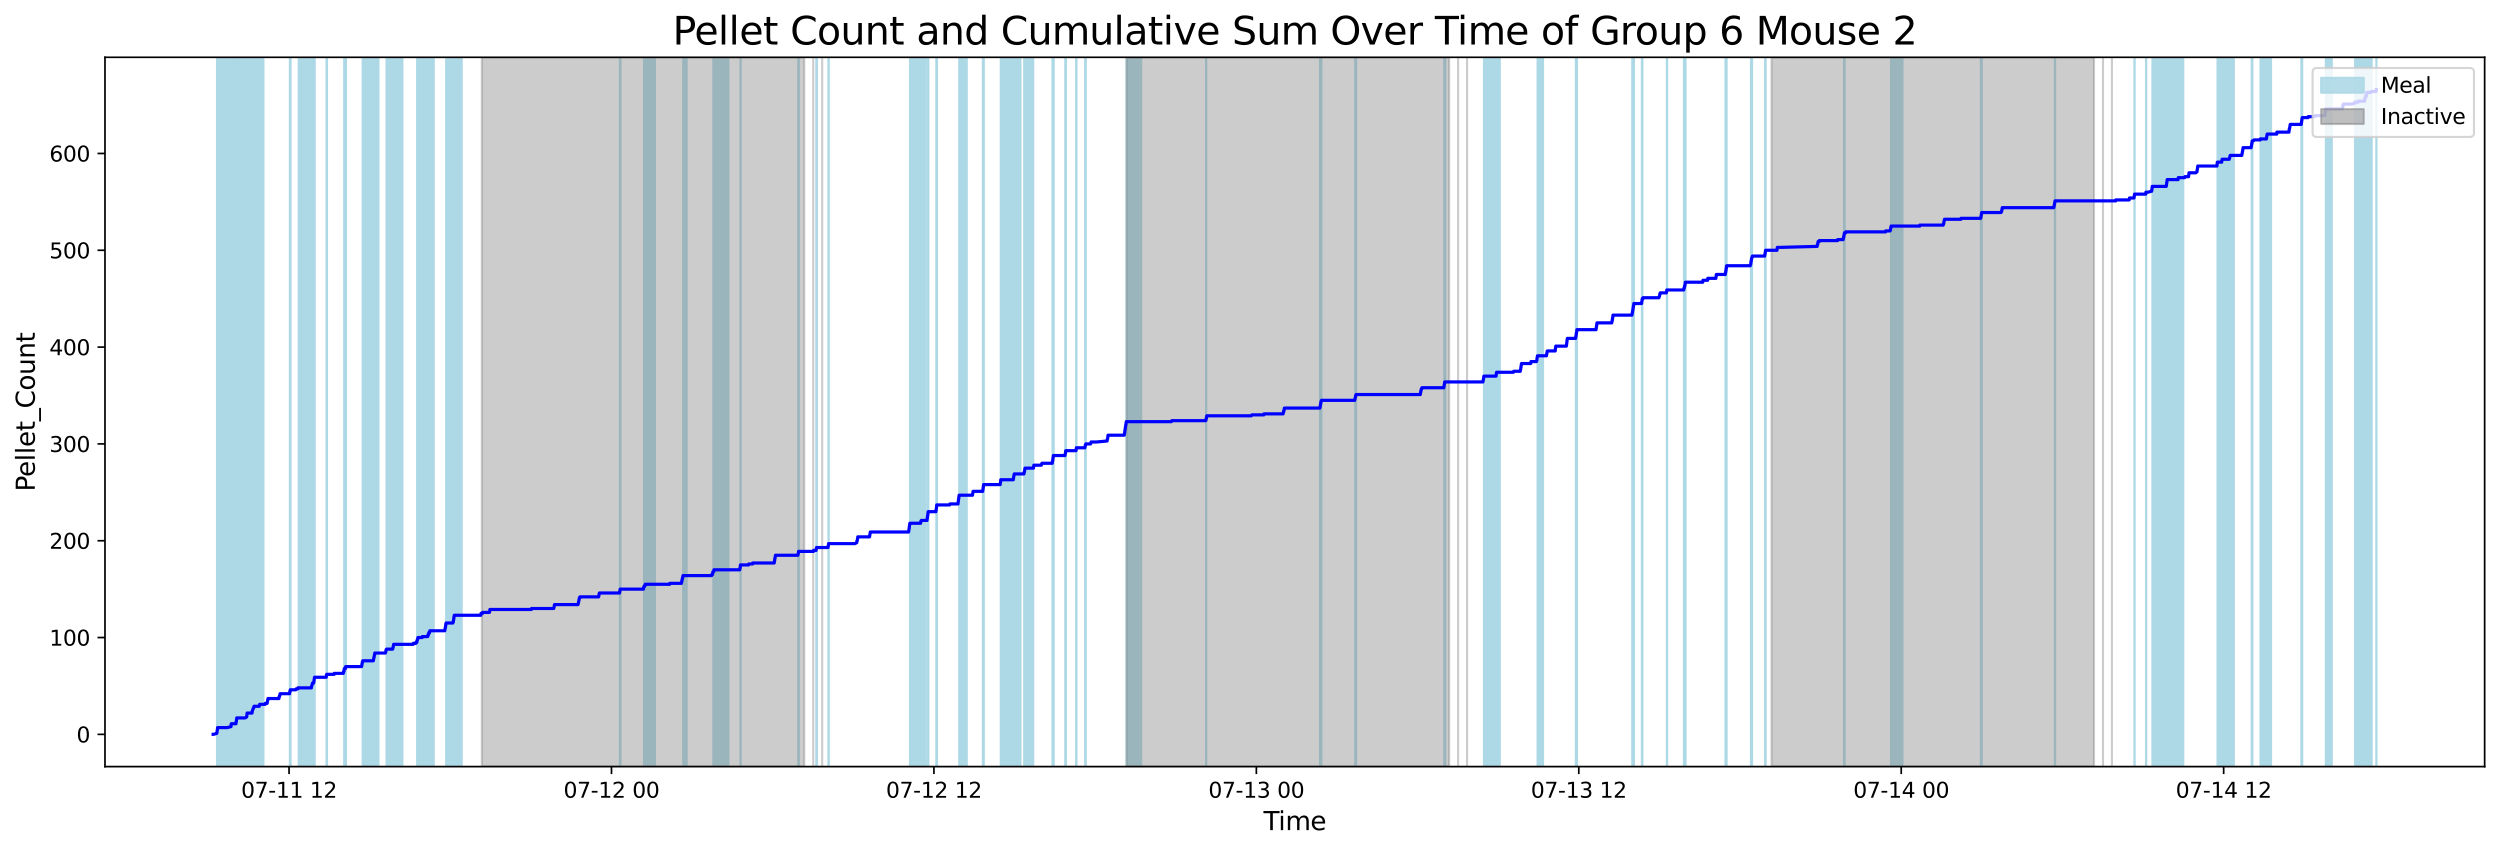 <?xml version="1.0" encoding="utf-8" standalone="no"?>
<!DOCTYPE svg PUBLIC "-//W3C//DTD SVG 1.1//EN"
  "http://www.w3.org/Graphics/SVG/1.1/DTD/svg11.dtd">
<svg xmlns:xlink="http://www.w3.org/1999/xlink" width="1172.435pt" height="399.009pt" viewBox="0 0 1172.435 399.009" xmlns="http://www.w3.org/2000/svg" version="1.1">
 <defs>
  <style type="text/css">*{stroke-linejoin: round; stroke-linecap: butt}</style>
 </defs>
 <g id="figure_1">
  <g id="patch_1">
   <path d="M 0 399.009 
L 1172.435 399.009 
L 1172.435 0 
L 0 0 
z
" style="fill: #ffffff"/>
  </g>
  <g id="axes_1">
   <g id="patch_2">
    <path d="M 49.235 359.517 
L 1165.235 359.517 
L 1165.235 26.877 
L 49.235 26.877 
z
" style="fill: #ffffff"/>
   </g>
   <g id="patch_3">
    <path d="M 109.46 359.517 
L 109.46 26.877 
L 101.781 26.877 
L 101.781 359.517 
z
" clip-path="url(#pab35d9b8c6)" style="fill: #add8e6; stroke: #add8e6; stroke-linejoin: miter"/>
   </g>
   <g id="patch_4">
    <path d="M 105.911 359.517 
L 105.911 26.877 
L 101.968 26.877 
L 101.968 359.517 
z
" clip-path="url(#pab35d9b8c6)" style="fill: #add8e6; stroke: #add8e6; stroke-linejoin: miter"/>
   </g>
   <g id="patch_5">
    <path d="M 102.339 359.517 
L 102.339 26.877 
L 102.283 26.877 
L 102.283 359.517 
z
" clip-path="url(#pab35d9b8c6)" style="fill: #add8e6; stroke: #add8e6; stroke-linejoin: miter"/>
   </g>
   <g id="patch_6">
    <path d="M 116.163 359.517 
L 116.163 26.877 
L 108.641 26.877 
L 108.641 359.517 
z
" clip-path="url(#pab35d9b8c6)" style="fill: #add8e6; stroke: #add8e6; stroke-linejoin: miter"/>
   </g>
   <g id="patch_7">
    <path d="M 111.291 359.517 
L 111.291 26.877 
L 111.153 26.877 
L 111.153 359.517 
z
" clip-path="url(#pab35d9b8c6)" style="fill: #add8e6; stroke: #add8e6; stroke-linejoin: miter"/>
   </g>
   <g id="patch_8">
    <path d="M 123.528 359.517 
L 123.528 26.877 
L 115.97 26.877 
L 115.97 359.517 
z
" clip-path="url(#pab35d9b8c6)" style="fill: #add8e6; stroke: #add8e6; stroke-linejoin: miter"/>
   </g>
   <g id="patch_9">
    <path d="M 135.944 359.517 
L 135.944 26.877 
L 136.27 26.877 
L 136.27 359.517 
z
" clip-path="url(#pab35d9b8c6)" style="fill: #add8e6; stroke: #add8e6; stroke-linejoin: miter"/>
   </g>
   <g id="patch_10">
    <path d="M 146.7 359.517 
L 146.7 26.877 
L 140.086 26.877 
L 140.086 359.517 
z
" clip-path="url(#pab35d9b8c6)" style="fill: #add8e6; stroke: #add8e6; stroke-linejoin: miter"/>
   </g>
   <g id="patch_11">
    <path d="M 147.216 359.517 
L 147.216 26.877 
L 147.588 26.877 
L 147.588 359.517 
z
" clip-path="url(#pab35d9b8c6)" style="fill: #add8e6; stroke: #add8e6; stroke-linejoin: miter"/>
   </g>
   <g id="patch_12">
    <path d="M 153.143 359.517 
L 153.143 26.877 
L 153.361 26.877 
L 153.361 359.517 
z
" clip-path="url(#pab35d9b8c6)" style="fill: #add8e6; stroke: #add8e6; stroke-linejoin: miter"/>
   </g>
   <g id="patch_13">
    <path d="M 161.673 359.517 
L 161.673 26.877 
L 161.466 26.877 
L 161.466 359.517 
z
" clip-path="url(#pab35d9b8c6)" style="fill: #add8e6; stroke: #add8e6; stroke-linejoin: miter"/>
   </g>
   <g id="patch_14">
    <path d="M 161.783 359.517 
L 161.783 26.877 
L 161.624 26.877 
L 161.624 359.517 
z
" clip-path="url(#pab35d9b8c6)" style="fill: #add8e6; stroke: #add8e6; stroke-linejoin: miter"/>
   </g>
   <g id="patch_15">
    <path d="M 162.151 359.517 
L 162.151 26.877 
L 162.229 26.877 
L 162.229 359.517 
z
" clip-path="url(#pab35d9b8c6)" style="fill: #add8e6; stroke: #add8e6; stroke-linejoin: miter"/>
   </g>
   <g id="patch_16">
    <path d="M 177.481 359.517 
L 177.481 26.877 
L 170.085 26.877 
L 170.085 359.517 
z
" clip-path="url(#pab35d9b8c6)" style="fill: #add8e6; stroke: #add8e6; stroke-linejoin: miter"/>
   </g>
   <g id="patch_17">
    <path d="M 188.696 359.517 
L 188.696 26.877 
L 181.284 26.877 
L 181.284 359.517 
z
" clip-path="url(#pab35d9b8c6)" style="fill: #add8e6; stroke: #add8e6; stroke-linejoin: miter"/>
   </g>
   <g id="patch_18">
    <path d="M 184.798 359.517 
L 184.798 26.877 
L 184.731 26.877 
L 184.731 359.517 
z
" clip-path="url(#pab35d9b8c6)" style="fill: #add8e6; stroke: #add8e6; stroke-linejoin: miter"/>
   </g>
   <g id="patch_19">
    <path d="M 203.405 359.517 
L 203.405 26.877 
L 195.633 26.877 
L 195.633 359.517 
z
" clip-path="url(#pab35d9b8c6)" style="fill: #add8e6; stroke: #add8e6; stroke-linejoin: miter"/>
   </g>
   <g id="patch_20">
    <path d="M 201.271 359.517 
L 201.271 26.877 
L 201.155 26.877 
L 201.155 359.517 
z
" clip-path="url(#pab35d9b8c6)" style="fill: #add8e6; stroke: #add8e6; stroke-linejoin: miter"/>
   </g>
   <g id="patch_21">
    <path d="M 216.531 359.517 
L 216.531 26.877 
L 209.223 26.877 
L 209.223 359.517 
z
" clip-path="url(#pab35d9b8c6)" style="fill: #add8e6; stroke: #add8e6; stroke-linejoin: miter"/>
   </g>
   <g id="patch_22">
    <path d="M 212.594 359.517 
L 212.594 26.877 
L 213.145 26.877 
L 213.145 359.517 
z
" clip-path="url(#pab35d9b8c6)" style="fill: #add8e6; stroke: #add8e6; stroke-linejoin: miter"/>
   </g>
   <g id="patch_23">
    <path d="M 290.702 359.517 
L 290.702 26.877 
L 290.989 26.877 
L 290.989 359.517 
z
" clip-path="url(#pab35d9b8c6)" style="fill: #add8e6; stroke: #add8e6; stroke-linejoin: miter"/>
   </g>
   <g id="patch_24">
    <path d="M 302.023 359.517 
L 302.023 26.877 
L 302.058 26.877 
L 302.058 359.517 
z
" clip-path="url(#pab35d9b8c6)" style="fill: #add8e6; stroke: #add8e6; stroke-linejoin: miter"/>
   </g>
   <g id="patch_25">
    <path d="M 307.14 359.517 
L 307.14 26.877 
L 302.714 26.877 
L 302.714 359.517 
z
" clip-path="url(#pab35d9b8c6)" style="fill: #add8e6; stroke: #add8e6; stroke-linejoin: miter"/>
   </g>
   <g id="patch_26">
    <path d="M 322.009 359.517 
L 322.009 26.877 
L 320.402 26.877 
L 320.402 359.517 
z
" clip-path="url(#pab35d9b8c6)" style="fill: #add8e6; stroke: #add8e6; stroke-linejoin: miter"/>
   </g>
   <g id="patch_27">
    <path d="M 341.604 359.517 
L 341.604 26.877 
L 334.534 26.877 
L 334.534 359.517 
z
" clip-path="url(#pab35d9b8c6)" style="fill: #add8e6; stroke: #add8e6; stroke-linejoin: miter"/>
   </g>
   <g id="patch_28">
    <path d="M 347.266 359.517 
L 347.266 26.877 
L 347.36 26.877 
L 347.36 359.517 
z
" clip-path="url(#pab35d9b8c6)" style="fill: #add8e6; stroke: #add8e6; stroke-linejoin: miter"/>
   </g>
   <g id="patch_29">
    <path d="M 374.366 359.517 
L 374.366 26.877 
L 374.635 26.877 
L 374.635 359.517 
z
" clip-path="url(#pab35d9b8c6)" style="fill: #add8e6; stroke: #add8e6; stroke-linejoin: miter"/>
   </g>
   <g id="patch_30">
    <path d="M 382.827 359.517 
L 382.827 26.877 
L 383.084 26.877 
L 383.084 359.517 
z
" clip-path="url(#pab35d9b8c6)" style="fill: #add8e6; stroke: #add8e6; stroke-linejoin: miter"/>
   </g>
   <g id="patch_31">
    <path d="M 388.528 359.517 
L 388.528 26.877 
L 388.655 26.877 
L 388.655 359.517 
z
" clip-path="url(#pab35d9b8c6)" style="fill: #add8e6; stroke: #add8e6; stroke-linejoin: miter"/>
   </g>
   <g id="patch_32">
    <path d="M 434.012 359.517 
L 434.012 26.877 
L 426.769 26.877 
L 426.769 359.517 
z
" clip-path="url(#pab35d9b8c6)" style="fill: #add8e6; stroke: #add8e6; stroke-linejoin: miter"/>
   </g>
   <g id="patch_33">
    <path d="M 434.878 359.517 
L 434.878 26.877 
L 435.37 26.877 
L 435.37 359.517 
z
" clip-path="url(#pab35d9b8c6)" style="fill: #add8e6; stroke: #add8e6; stroke-linejoin: miter"/>
   </g>
   <g id="patch_34">
    <path d="M 439.109 359.517 
L 439.109 26.877 
L 439.415 26.877 
L 439.415 359.517 
z
" clip-path="url(#pab35d9b8c6)" style="fill: #add8e6; stroke: #add8e6; stroke-linejoin: miter"/>
   </g>
   <g id="patch_35">
    <path d="M 453.375 359.517 
L 453.375 26.877 
L 449.853 26.877 
L 449.853 359.517 
z
" clip-path="url(#pab35d9b8c6)" style="fill: #add8e6; stroke: #add8e6; stroke-linejoin: miter"/>
   </g>
   <g id="patch_36">
    <path d="M 460.951 359.517 
L 460.951 26.877 
L 461.358 26.877 
L 461.358 359.517 
z
" clip-path="url(#pab35d9b8c6)" style="fill: #add8e6; stroke: #add8e6; stroke-linejoin: miter"/>
   </g>
   <g id="patch_37">
    <path d="M 476.96 359.517 
L 476.96 26.877 
L 469.337 26.877 
L 469.337 359.517 
z
" clip-path="url(#pab35d9b8c6)" style="fill: #add8e6; stroke: #add8e6; stroke-linejoin: miter"/>
   </g>
   <g id="patch_38">
    <path d="M 475.288 359.517 
L 475.288 26.877 
L 475.49 26.877 
L 475.49 359.517 
z
" clip-path="url(#pab35d9b8c6)" style="fill: #add8e6; stroke: #add8e6; stroke-linejoin: miter"/>
   </g>
   <g id="patch_39">
    <path d="M 478.58 359.517 
L 478.58 26.877 
L 475.704 26.877 
L 475.704 359.517 
z
" clip-path="url(#pab35d9b8c6)" style="fill: #add8e6; stroke: #add8e6; stroke-linejoin: miter"/>
   </g>
   <g id="patch_40">
    <path d="M 480.326 359.517 
L 480.326 26.877 
L 480.52 26.877 
L 480.52 359.517 
z
" clip-path="url(#pab35d9b8c6)" style="fill: #add8e6; stroke: #add8e6; stroke-linejoin: miter"/>
   </g>
   <g id="patch_41">
    <path d="M 484.546 359.517 
L 484.546 26.877 
L 480.706 26.877 
L 480.706 359.517 
z
" clip-path="url(#pab35d9b8c6)" style="fill: #add8e6; stroke: #add8e6; stroke-linejoin: miter"/>
   </g>
   <g id="patch_42">
    <path d="M 493.592 359.517 
L 493.592 26.877 
L 494.137 26.877 
L 494.137 359.517 
z
" clip-path="url(#pab35d9b8c6)" style="fill: #add8e6; stroke: #add8e6; stroke-linejoin: miter"/>
   </g>
   <g id="patch_43">
    <path d="M 499.596 359.517 
L 499.596 26.877 
L 499.901 26.877 
L 499.901 359.517 
z
" clip-path="url(#pab35d9b8c6)" style="fill: #add8e6; stroke: #add8e6; stroke-linejoin: miter"/>
   </g>
   <g id="patch_44">
    <path d="M 504.672 359.517 
L 504.672 26.877 
L 504.844 26.877 
L 504.844 359.517 
z
" clip-path="url(#pab35d9b8c6)" style="fill: #add8e6; stroke: #add8e6; stroke-linejoin: miter"/>
   </g>
   <g id="patch_45">
    <path d="M 508.913 359.517 
L 508.913 26.877 
L 509.201 26.877 
L 509.201 359.517 
z
" clip-path="url(#pab35d9b8c6)" style="fill: #add8e6; stroke: #add8e6; stroke-linejoin: miter"/>
   </g>
   <g id="patch_46">
    <path d="M 535.17 359.517 
L 535.17 26.877 
L 528.276 26.877 
L 528.276 359.517 
z
" clip-path="url(#pab35d9b8c6)" style="fill: #add8e6; stroke: #add8e6; stroke-linejoin: miter"/>
   </g>
   <g id="patch_47">
    <path d="M 565.628 359.517 
L 565.628 26.877 
L 565.686 26.877 
L 565.686 359.517 
z
" clip-path="url(#pab35d9b8c6)" style="fill: #add8e6; stroke: #add8e6; stroke-linejoin: miter"/>
   </g>
   <g id="patch_48">
    <path d="M 619.054 359.517 
L 619.054 26.877 
L 619.691 26.877 
L 619.691 359.517 
z
" clip-path="url(#pab35d9b8c6)" style="fill: #add8e6; stroke: #add8e6; stroke-linejoin: miter"/>
   </g>
   <g id="patch_49">
    <path d="M 635.591 359.517 
L 635.591 26.877 
L 635.971 26.877 
L 635.971 359.517 
z
" clip-path="url(#pab35d9b8c6)" style="fill: #add8e6; stroke: #add8e6; stroke-linejoin: miter"/>
   </g>
   <g id="patch_50">
    <path d="M 677.316 359.517 
L 677.316 26.877 
L 677.806 26.877 
L 677.806 359.517 
z
" clip-path="url(#pab35d9b8c6)" style="fill: #add8e6; stroke: #add8e6; stroke-linejoin: miter"/>
   </g>
   <g id="patch_51">
    <path d="M 703.374 359.517 
L 703.374 26.877 
L 695.963 26.877 
L 695.963 359.517 
z
" clip-path="url(#pab35d9b8c6)" style="fill: #add8e6; stroke: #add8e6; stroke-linejoin: miter"/>
   </g>
   <g id="patch_52">
    <path d="M 701.788 359.517 
L 701.788 26.877 
L 701.915 26.877 
L 701.915 359.517 
z
" clip-path="url(#pab35d9b8c6)" style="fill: #add8e6; stroke: #add8e6; stroke-linejoin: miter"/>
   </g>
   <g id="patch_53">
    <path d="M 723.649 359.517 
L 723.649 26.877 
L 721.089 26.877 
L 721.089 359.517 
z
" clip-path="url(#pab35d9b8c6)" style="fill: #add8e6; stroke: #add8e6; stroke-linejoin: miter"/>
   </g>
   <g id="patch_54">
    <path d="M 739.037 359.517 
L 739.037 26.877 
L 739.56 26.877 
L 739.56 359.517 
z
" clip-path="url(#pab35d9b8c6)" style="fill: #add8e6; stroke: #add8e6; stroke-linejoin: miter"/>
   </g>
   <g id="patch_55">
    <path d="M 765.493 359.517 
L 765.493 26.877 
L 766.258 26.877 
L 766.258 359.517 
z
" clip-path="url(#pab35d9b8c6)" style="fill: #add8e6; stroke: #add8e6; stroke-linejoin: miter"/>
   </g>
   <g id="patch_56">
    <path d="M 770.005 359.517 
L 770.005 26.877 
L 770.242 26.877 
L 770.242 359.517 
z
" clip-path="url(#pab35d9b8c6)" style="fill: #add8e6; stroke: #add8e6; stroke-linejoin: miter"/>
   </g>
   <g id="patch_57">
    <path d="M 781.744 359.517 
L 781.744 26.877 
L 781.822 26.877 
L 781.822 359.517 
z
" clip-path="url(#pab35d9b8c6)" style="fill: #add8e6; stroke: #add8e6; stroke-linejoin: miter"/>
   </g>
   <g id="patch_58">
    <path d="M 789.726 359.517 
L 789.726 26.877 
L 790.471 26.877 
L 790.471 359.517 
z
" clip-path="url(#pab35d9b8c6)" style="fill: #add8e6; stroke: #add8e6; stroke-linejoin: miter"/>
   </g>
   <g id="patch_59">
    <path d="M 809.215 359.517 
L 809.215 26.877 
L 809.735 26.877 
L 809.735 359.517 
z
" clip-path="url(#pab35d9b8c6)" style="fill: #add8e6; stroke: #add8e6; stroke-linejoin: miter"/>
   </g>
   <g id="patch_60">
    <path d="M 821.147 359.517 
L 821.147 26.877 
L 821.653 26.877 
L 821.653 359.517 
z
" clip-path="url(#pab35d9b8c6)" style="fill: #add8e6; stroke: #add8e6; stroke-linejoin: miter"/>
   </g>
   <g id="patch_61">
    <path d="M 827.785 359.517 
L 827.785 26.877 
L 828.033 26.877 
L 828.033 359.517 
z
" clip-path="url(#pab35d9b8c6)" style="fill: #add8e6; stroke: #add8e6; stroke-linejoin: miter"/>
   </g>
   <g id="patch_62">
    <path d="M 864.786 359.517 
L 864.786 26.877 
L 865.066 26.877 
L 865.066 359.517 
z
" clip-path="url(#pab35d9b8c6)" style="fill: #add8e6; stroke: #add8e6; stroke-linejoin: miter"/>
   </g>
   <g id="patch_63">
    <path d="M 892.212 359.517 
L 892.212 26.877 
L 886.837 26.877 
L 886.837 359.517 
z
" clip-path="url(#pab35d9b8c6)" style="fill: #add8e6; stroke: #add8e6; stroke-linejoin: miter"/>
   </g>
   <g id="patch_64">
    <path d="M 928.993 359.517 
L 928.993 26.877 
L 929.374 26.877 
L 929.374 359.517 
z
" clip-path="url(#pab35d9b8c6)" style="fill: #add8e6; stroke: #add8e6; stroke-linejoin: miter"/>
   </g>
   <g id="patch_65">
    <path d="M 963.783 359.517 
L 963.783 26.877 
L 963.686 26.877 
L 963.686 359.517 
z
" clip-path="url(#pab35d9b8c6)" style="fill: #add8e6; stroke: #add8e6; stroke-linejoin: miter"/>
   </g>
   <g id="patch_66">
    <path d="M 1000.993 359.517 
L 1000.993 26.877 
L 1001.094 26.877 
L 1001.094 359.517 
z
" clip-path="url(#pab35d9b8c6)" style="fill: #add8e6; stroke: #add8e6; stroke-linejoin: miter"/>
   </g>
   <g id="patch_67">
    <path d="M 1006.534 359.517 
L 1006.534 26.877 
L 1006.468 26.877 
L 1006.468 359.517 
z
" clip-path="url(#pab35d9b8c6)" style="fill: #add8e6; stroke: #add8e6; stroke-linejoin: miter"/>
   </g>
   <g id="patch_68">
    <path d="M 1016.945 359.517 
L 1016.945 26.877 
L 1009.443 26.877 
L 1009.443 359.517 
z
" clip-path="url(#pab35d9b8c6)" style="fill: #add8e6; stroke: #add8e6; stroke-linejoin: miter"/>
   </g>
   <g id="patch_69">
    <path d="M 1023.886 359.517 
L 1023.886 26.877 
L 1016.48 26.877 
L 1016.48 359.517 
z
" clip-path="url(#pab35d9b8c6)" style="fill: #add8e6; stroke: #add8e6; stroke-linejoin: miter"/>
   </g>
   <g id="patch_70">
    <path d="M 1047.604 359.517 
L 1047.604 26.877 
L 1039.97 26.877 
L 1039.97 359.517 
z
" clip-path="url(#pab35d9b8c6)" style="fill: #add8e6; stroke: #add8e6; stroke-linejoin: miter"/>
   </g>
   <g id="patch_71">
    <path d="M 1055.983 359.517 
L 1055.983 26.877 
L 1056.308 26.877 
L 1056.308 359.517 
z
" clip-path="url(#pab35d9b8c6)" style="fill: #add8e6; stroke: #add8e6; stroke-linejoin: miter"/>
   </g>
   <g id="patch_72">
    <path d="M 1065.053 359.517 
L 1065.053 26.877 
L 1060.141 26.877 
L 1060.141 359.517 
z
" clip-path="url(#pab35d9b8c6)" style="fill: #add8e6; stroke: #add8e6; stroke-linejoin: miter"/>
   </g>
   <g id="patch_73">
    <path d="M 1063.048 359.517 
L 1063.048 26.877 
L 1063.354 26.877 
L 1063.354 359.517 
z
" clip-path="url(#pab35d9b8c6)" style="fill: #add8e6; stroke: #add8e6; stroke-linejoin: miter"/>
   </g>
   <g id="patch_74">
    <path d="M 1079.279 359.517 
L 1079.279 26.877 
L 1079.666 26.877 
L 1079.666 359.517 
z
" clip-path="url(#pab35d9b8c6)" style="fill: #add8e6; stroke: #add8e6; stroke-linejoin: miter"/>
   </g>
   <g id="patch_75">
    <path d="M 1093.549 359.517 
L 1093.549 26.877 
L 1090.764 26.877 
L 1090.764 359.517 
z
" clip-path="url(#pab35d9b8c6)" style="fill: #add8e6; stroke: #add8e6; stroke-linejoin: miter"/>
   </g>
   <g id="patch_76">
    <path d="M 1112.251 359.517 
L 1112.251 26.877 
L 1104.481 26.877 
L 1104.481 359.517 
z
" clip-path="url(#pab35d9b8c6)" style="fill: #add8e6; stroke: #add8e6; stroke-linejoin: miter"/>
   </g>
   <g id="patch_77">
    <path d="M 1109.049 359.517 
L 1109.049 26.877 
L 1109.336 26.877 
L 1109.336 359.517 
z
" clip-path="url(#pab35d9b8c6)" style="fill: #add8e6; stroke: #add8e6; stroke-linejoin: miter"/>
   </g>
   <g id="patch_78">
    <path d="M 1109.854 359.517 
L 1109.854 26.877 
L 1109.994 26.877 
L 1109.994 359.517 
z
" clip-path="url(#pab35d9b8c6)" style="fill: #add8e6; stroke: #add8e6; stroke-linejoin: miter"/>
   </g>
   <g id="patch_79">
    <path d="M 1114.443 359.517 
L 1114.443 26.877 
L 1114.508 26.877 
L 1114.508 359.517 
z
" clip-path="url(#pab35d9b8c6)" style="fill: #add8e6; stroke: #add8e6; stroke-linejoin: miter"/>
   </g>
   <g id="patch_80">
    <path d="M 225.973 359.517 
L 225.973 26.877 
L 377.186 26.877 
L 377.186 359.517 
z
" clip-path="url(#pab35d9b8c6)" style="fill: #808080; opacity: 0.4; stroke: #808080; stroke-linejoin: miter"/>
   </g>
   <g id="patch_81">
    <path d="M 381.387 26.877 
L 381.387 26.877 
L 381.387 359.517 
" clip-path="url(#pab35d9b8c6)" style="fill: #808080; opacity: 0.4; stroke: #808080; stroke-linejoin: miter"/>
   </g>
   <g id="patch_82">
    <path d="M 385.587 26.877 
L 385.587 26.877 
L 385.587 359.517 
" clip-path="url(#pab35d9b8c6)" style="fill: #808080; opacity: 0.4; stroke: #808080; stroke-linejoin: miter"/>
   </g>
   <g id="patch_83">
    <path d="M 528.399 359.517 
L 528.399 26.877 
L 679.613 26.877 
L 679.613 359.517 
z
" clip-path="url(#pab35d9b8c6)" style="fill: #808080; opacity: 0.4; stroke: #808080; stroke-linejoin: miter"/>
   </g>
   <g id="patch_84">
    <path d="M 683.813 26.877 
L 683.813 26.877 
L 683.813 359.517 
" clip-path="url(#pab35d9b8c6)" style="fill: #808080; opacity: 0.4; stroke: #808080; stroke-linejoin: miter"/>
   </g>
   <g id="patch_85">
    <path d="M 688.013 26.877 
L 688.013 26.877 
L 688.013 359.517 
" clip-path="url(#pab35d9b8c6)" style="fill: #808080; opacity: 0.4; stroke: #808080; stroke-linejoin: miter"/>
   </g>
   <g id="patch_86">
    <path d="M 830.826 359.517 
L 830.826 26.877 
L 982.039 26.877 
L 982.039 359.517 
z
" clip-path="url(#pab35d9b8c6)" style="fill: #808080; opacity: 0.4; stroke: #808080; stroke-linejoin: miter"/>
   </g>
   <g id="patch_87">
    <path d="M 986.239 26.877 
L 986.239 26.877 
L 986.239 359.517 
" clip-path="url(#pab35d9b8c6)" style="fill: #808080; opacity: 0.4; stroke: #808080; stroke-linejoin: miter"/>
   </g>
   <g id="patch_88">
    <path d="M 990.439 26.877 
L 990.439 26.877 
L 990.439 359.517 
" clip-path="url(#pab35d9b8c6)" style="fill: #808080; opacity: 0.4; stroke: #808080; stroke-linejoin: miter"/>
   </g>
   <g id="matplotlib.axis_1">
    <g id="xtick_1">
     <g id="line2d_1">
      <defs>
       <path id="m79f373cf94" d="M 0 0 
L 0 3.5 
" style="stroke: #000000; stroke-width: 0.8"/>
      </defs>
      <g>
       <use xlink:href="#m79f373cf94" x="135.56" y="359.517" style="stroke: #000000; stroke-width: 0.8"/>
      </g>
     </g>
     <g id="text_1">
      <!-- 07-11 12 -->
      <g transform="translate(113.08 374.116) scale(0.1 -0.1)">
       <defs>
        <path id="DejaVuSans-30" d="M 2034 4250 
Q 1547 4250 1301 3770 
Q 1056 3291 1056 2328 
Q 1056 1369 1301 889 
Q 1547 409 2034 409 
Q 2525 409 2770 889 
Q 3016 1369 3016 2328 
Q 3016 3291 2770 3770 
Q 2525 4250 2034 4250 
z
M 2034 4750 
Q 2819 4750 3233 4129 
Q 3647 3509 3647 2328 
Q 3647 1150 3233 529 
Q 2819 -91 2034 -91 
Q 1250 -91 836 529 
Q 422 1150 422 2328 
Q 422 3509 836 4129 
Q 1250 4750 2034 4750 
z
" transform="scale(0.016)"/>
        <path id="DejaVuSans-37" d="M 525 4666 
L 3525 4666 
L 3525 4397 
L 1831 0 
L 1172 0 
L 2766 4134 
L 525 4134 
L 525 4666 
z
" transform="scale(0.016)"/>
        <path id="DejaVuSans-2d" d="M 313 2009 
L 1997 2009 
L 1997 1497 
L 313 1497 
L 313 2009 
z
" transform="scale(0.016)"/>
        <path id="DejaVuSans-31" d="M 794 531 
L 1825 531 
L 1825 4091 
L 703 3866 
L 703 4441 
L 1819 4666 
L 2450 4666 
L 2450 531 
L 3481 531 
L 3481 0 
L 794 0 
L 794 531 
z
" transform="scale(0.016)"/>
        <path id="DejaVuSans-20" transform="scale(0.016)"/>
        <path id="DejaVuSans-32" d="M 1228 531 
L 3431 531 
L 3431 0 
L 469 0 
L 469 531 
Q 828 903 1448 1529 
Q 2069 2156 2228 2338 
Q 2531 2678 2651 2914 
Q 2772 3150 2772 3378 
Q 2772 3750 2511 3984 
Q 2250 4219 1831 4219 
Q 1534 4219 1204 4116 
Q 875 4013 500 3803 
L 500 4441 
Q 881 4594 1212 4672 
Q 1544 4750 1819 4750 
Q 2544 4750 2975 4387 
Q 3406 4025 3406 3419 
Q 3406 3131 3298 2873 
Q 3191 2616 2906 2266 
Q 2828 2175 2409 1742 
Q 1991 1309 1228 531 
z
" transform="scale(0.016)"/>
       </defs>
       <use xlink:href="#DejaVuSans-30"/>
       <use xlink:href="#DejaVuSans-37" x="63.623"/>
       <use xlink:href="#DejaVuSans-2d" x="127.246"/>
       <use xlink:href="#DejaVuSans-31" x="163.33"/>
       <use xlink:href="#DejaVuSans-31" x="226.953"/>
       <use xlink:href="#DejaVuSans-20" x="290.576"/>
       <use xlink:href="#DejaVuSans-31" x="322.363"/>
       <use xlink:href="#DejaVuSans-32" x="385.986"/>
      </g>
     </g>
    </g>
    <g id="xtick_2">
     <g id="line2d_2">
      <g>
       <use xlink:href="#m79f373cf94" x="286.773" y="359.517" style="stroke: #000000; stroke-width: 0.8"/>
      </g>
     </g>
     <g id="text_2">
      <!-- 07-12 00 -->
      <g transform="translate(264.293 374.116) scale(0.1 -0.1)">
       <use xlink:href="#DejaVuSans-30"/>
       <use xlink:href="#DejaVuSans-37" x="63.623"/>
       <use xlink:href="#DejaVuSans-2d" x="127.246"/>
       <use xlink:href="#DejaVuSans-31" x="163.33"/>
       <use xlink:href="#DejaVuSans-32" x="226.953"/>
       <use xlink:href="#DejaVuSans-20" x="290.576"/>
       <use xlink:href="#DejaVuSans-30" x="322.363"/>
       <use xlink:href="#DejaVuSans-30" x="385.986"/>
      </g>
     </g>
    </g>
    <g id="xtick_3">
     <g id="line2d_3">
      <g>
       <use xlink:href="#m79f373cf94" x="437.987" y="359.517" style="stroke: #000000; stroke-width: 0.8"/>
      </g>
     </g>
     <g id="text_3">
      <!-- 07-12 12 -->
      <g transform="translate(415.506 374.116) scale(0.1 -0.1)">
       <use xlink:href="#DejaVuSans-30"/>
       <use xlink:href="#DejaVuSans-37" x="63.623"/>
       <use xlink:href="#DejaVuSans-2d" x="127.246"/>
       <use xlink:href="#DejaVuSans-31" x="163.33"/>
       <use xlink:href="#DejaVuSans-32" x="226.953"/>
       <use xlink:href="#DejaVuSans-20" x="290.576"/>
       <use xlink:href="#DejaVuSans-31" x="322.363"/>
       <use xlink:href="#DejaVuSans-32" x="385.986"/>
      </g>
     </g>
    </g>
    <g id="xtick_4">
     <g id="line2d_4">
      <g>
       <use xlink:href="#m79f373cf94" x="589.2" y="359.517" style="stroke: #000000; stroke-width: 0.8"/>
      </g>
     </g>
     <g id="text_4">
      <!-- 07-13 00 -->
      <g transform="translate(566.719 374.116) scale(0.1 -0.1)">
       <defs>
        <path id="DejaVuSans-33" d="M 2597 2516 
Q 3050 2419 3304 2112 
Q 3559 1806 3559 1356 
Q 3559 666 3084 287 
Q 2609 -91 1734 -91 
Q 1441 -91 1130 -33 
Q 819 25 488 141 
L 488 750 
Q 750 597 1062 519 
Q 1375 441 1716 441 
Q 2309 441 2620 675 
Q 2931 909 2931 1356 
Q 2931 1769 2642 2001 
Q 2353 2234 1838 2234 
L 1294 2234 
L 1294 2753 
L 1863 2753 
Q 2328 2753 2575 2939 
Q 2822 3125 2822 3475 
Q 2822 3834 2567 4026 
Q 2313 4219 1838 4219 
Q 1578 4219 1281 4162 
Q 984 4106 628 3988 
L 628 4550 
Q 988 4650 1302 4700 
Q 1616 4750 1894 4750 
Q 2613 4750 3031 4423 
Q 3450 4097 3450 3541 
Q 3450 3153 3228 2886 
Q 3006 2619 2597 2516 
z
" transform="scale(0.016)"/>
       </defs>
       <use xlink:href="#DejaVuSans-30"/>
       <use xlink:href="#DejaVuSans-37" x="63.623"/>
       <use xlink:href="#DejaVuSans-2d" x="127.246"/>
       <use xlink:href="#DejaVuSans-31" x="163.33"/>
       <use xlink:href="#DejaVuSans-33" x="226.953"/>
       <use xlink:href="#DejaVuSans-20" x="290.576"/>
       <use xlink:href="#DejaVuSans-30" x="322.363"/>
       <use xlink:href="#DejaVuSans-30" x="385.986"/>
      </g>
     </g>
    </g>
    <g id="xtick_5">
     <g id="line2d_5">
      <g>
       <use xlink:href="#m79f373cf94" x="740.413" y="359.517" style="stroke: #000000; stroke-width: 0.8"/>
      </g>
     </g>
     <g id="text_5">
      <!-- 07-13 12 -->
      <g transform="translate(717.932 374.116) scale(0.1 -0.1)">
       <use xlink:href="#DejaVuSans-30"/>
       <use xlink:href="#DejaVuSans-37" x="63.623"/>
       <use xlink:href="#DejaVuSans-2d" x="127.246"/>
       <use xlink:href="#DejaVuSans-31" x="163.33"/>
       <use xlink:href="#DejaVuSans-33" x="226.953"/>
       <use xlink:href="#DejaVuSans-20" x="290.576"/>
       <use xlink:href="#DejaVuSans-31" x="322.363"/>
       <use xlink:href="#DejaVuSans-32" x="385.986"/>
      </g>
     </g>
    </g>
    <g id="xtick_6">
     <g id="line2d_6">
      <g>
       <use xlink:href="#m79f373cf94" x="891.626" y="359.517" style="stroke: #000000; stroke-width: 0.8"/>
      </g>
     </g>
     <g id="text_6">
      <!-- 07-14 00 -->
      <g transform="translate(869.145 374.116) scale(0.1 -0.1)">
       <defs>
        <path id="DejaVuSans-34" d="M 2419 4116 
L 825 1625 
L 2419 1625 
L 2419 4116 
z
M 2253 4666 
L 3047 4666 
L 3047 1625 
L 3713 1625 
L 3713 1100 
L 3047 1100 
L 3047 0 
L 2419 0 
L 2419 1100 
L 313 1100 
L 313 1709 
L 2253 4666 
z
" transform="scale(0.016)"/>
       </defs>
       <use xlink:href="#DejaVuSans-30"/>
       <use xlink:href="#DejaVuSans-37" x="63.623"/>
       <use xlink:href="#DejaVuSans-2d" x="127.246"/>
       <use xlink:href="#DejaVuSans-31" x="163.33"/>
       <use xlink:href="#DejaVuSans-34" x="226.953"/>
       <use xlink:href="#DejaVuSans-20" x="290.576"/>
       <use xlink:href="#DejaVuSans-30" x="322.363"/>
       <use xlink:href="#DejaVuSans-30" x="385.986"/>
      </g>
     </g>
    </g>
    <g id="xtick_7">
     <g id="line2d_7">
      <g>
       <use xlink:href="#m79f373cf94" x="1042.839" y="359.517" style="stroke: #000000; stroke-width: 0.8"/>
      </g>
     </g>
     <g id="text_7">
      <!-- 07-14 12 -->
      <g transform="translate(1020.359 374.116) scale(0.1 -0.1)">
       <use xlink:href="#DejaVuSans-30"/>
       <use xlink:href="#DejaVuSans-37" x="63.623"/>
       <use xlink:href="#DejaVuSans-2d" x="127.246"/>
       <use xlink:href="#DejaVuSans-31" x="163.33"/>
       <use xlink:href="#DejaVuSans-34" x="226.953"/>
       <use xlink:href="#DejaVuSans-20" x="290.576"/>
       <use xlink:href="#DejaVuSans-31" x="322.363"/>
       <use xlink:href="#DejaVuSans-32" x="385.986"/>
      </g>
     </g>
    </g>
    <g id="text_8">
     <!-- Time -->
     <g transform="translate(592.555 389.313) scale(0.12 -0.12)">
      <defs>
       <path id="DejaVuSans-54" d="M -19 4666 
L 3928 4666 
L 3928 4134 
L 2272 4134 
L 2272 0 
L 1638 0 
L 1638 4134 
L -19 4134 
L -19 4666 
z
" transform="scale(0.016)"/>
       <path id="DejaVuSans-69" d="M 603 3500 
L 1178 3500 
L 1178 0 
L 603 0 
L 603 3500 
z
M 603 4863 
L 1178 4863 
L 1178 4134 
L 603 4134 
L 603 4863 
z
" transform="scale(0.016)"/>
       <path id="DejaVuSans-6d" d="M 3328 2828 
Q 3544 3216 3844 3400 
Q 4144 3584 4550 3584 
Q 5097 3584 5394 3201 
Q 5691 2819 5691 2113 
L 5691 0 
L 5113 0 
L 5113 2094 
Q 5113 2597 4934 2840 
Q 4756 3084 4391 3084 
Q 3944 3084 3684 2787 
Q 3425 2491 3425 1978 
L 3425 0 
L 2847 0 
L 2847 2094 
Q 2847 2600 2669 2842 
Q 2491 3084 2119 3084 
Q 1678 3084 1418 2786 
Q 1159 2488 1159 1978 
L 1159 0 
L 581 0 
L 581 3500 
L 1159 3500 
L 1159 2956 
Q 1356 3278 1631 3431 
Q 1906 3584 2284 3584 
Q 2666 3584 2933 3390 
Q 3200 3197 3328 2828 
z
" transform="scale(0.016)"/>
       <path id="DejaVuSans-65" d="M 3597 1894 
L 3597 1613 
L 953 1613 
Q 991 1019 1311 708 
Q 1631 397 2203 397 
Q 2534 397 2845 478 
Q 3156 559 3463 722 
L 3463 178 
Q 3153 47 2828 -22 
Q 2503 -91 2169 -91 
Q 1331 -91 842 396 
Q 353 884 353 1716 
Q 353 2575 817 3079 
Q 1281 3584 2069 3584 
Q 2775 3584 3186 3129 
Q 3597 2675 3597 1894 
z
M 3022 2063 
Q 3016 2534 2758 2815 
Q 2500 3097 2075 3097 
Q 1594 3097 1305 2825 
Q 1016 2553 972 2059 
L 3022 2063 
z
" transform="scale(0.016)"/>
      </defs>
      <use xlink:href="#DejaVuSans-54"/>
      <use xlink:href="#DejaVuSans-69" x="57.959"/>
      <use xlink:href="#DejaVuSans-6d" x="85.742"/>
      <use xlink:href="#DejaVuSans-65" x="183.154"/>
     </g>
    </g>
   </g>
   <g id="matplotlib.axis_2">
    <g id="ytick_1">
     <g id="line2d_8">
      <defs>
       <path id="m1173105a46" d="M 0 0 
L -3.5 0 
" style="stroke: #000000; stroke-width: 0.8"/>
      </defs>
      <g>
       <use xlink:href="#m1173105a46" x="49.235" y="344.397" style="stroke: #000000; stroke-width: 0.8"/>
      </g>
     </g>
     <g id="text_9">
      <!-- 0 -->
      <g transform="translate(35.873 348.196) scale(0.1 -0.1)">
       <use xlink:href="#DejaVuSans-30"/>
      </g>
     </g>
    </g>
    <g id="ytick_2">
     <g id="line2d_9">
      <g>
       <use xlink:href="#m1173105a46" x="49.235" y="298.992" style="stroke: #000000; stroke-width: 0.8"/>
      </g>
     </g>
     <g id="text_10">
      <!-- 100 -->
      <g transform="translate(23.148 302.791) scale(0.1 -0.1)">
       <use xlink:href="#DejaVuSans-31"/>
       <use xlink:href="#DejaVuSans-30" x="63.623"/>
       <use xlink:href="#DejaVuSans-30" x="127.246"/>
      </g>
     </g>
    </g>
    <g id="ytick_3">
     <g id="line2d_10">
      <g>
       <use xlink:href="#m1173105a46" x="49.235" y="253.586" style="stroke: #000000; stroke-width: 0.8"/>
      </g>
     </g>
     <g id="text_11">
      <!-- 200 -->
      <g transform="translate(23.148 257.386) scale(0.1 -0.1)">
       <use xlink:href="#DejaVuSans-32"/>
       <use xlink:href="#DejaVuSans-30" x="63.623"/>
       <use xlink:href="#DejaVuSans-30" x="127.246"/>
      </g>
     </g>
    </g>
    <g id="ytick_4">
     <g id="line2d_11">
      <g>
       <use xlink:href="#m1173105a46" x="49.235" y="208.181" style="stroke: #000000; stroke-width: 0.8"/>
      </g>
     </g>
     <g id="text_12">
      <!-- 300 -->
      <g transform="translate(23.148 211.98) scale(0.1 -0.1)">
       <use xlink:href="#DejaVuSans-33"/>
       <use xlink:href="#DejaVuSans-30" x="63.623"/>
       <use xlink:href="#DejaVuSans-30" x="127.246"/>
      </g>
     </g>
    </g>
    <g id="ytick_5">
     <g id="line2d_12">
      <g>
       <use xlink:href="#m1173105a46" x="49.235" y="162.776" style="stroke: #000000; stroke-width: 0.8"/>
      </g>
     </g>
     <g id="text_13">
      <!-- 400 -->
      <g transform="translate(23.148 166.575) scale(0.1 -0.1)">
       <use xlink:href="#DejaVuSans-34"/>
       <use xlink:href="#DejaVuSans-30" x="63.623"/>
       <use xlink:href="#DejaVuSans-30" x="127.246"/>
      </g>
     </g>
    </g>
    <g id="ytick_6">
     <g id="line2d_13">
      <g>
       <use xlink:href="#m1173105a46" x="49.235" y="117.37" style="stroke: #000000; stroke-width: 0.8"/>
      </g>
     </g>
     <g id="text_14">
      <!-- 500 -->
      <g transform="translate(23.148 121.169) scale(0.1 -0.1)">
       <defs>
        <path id="DejaVuSans-35" d="M 691 4666 
L 3169 4666 
L 3169 4134 
L 1269 4134 
L 1269 2991 
Q 1406 3038 1543 3061 
Q 1681 3084 1819 3084 
Q 2600 3084 3056 2656 
Q 3513 2228 3513 1497 
Q 3513 744 3044 326 
Q 2575 -91 1722 -91 
Q 1428 -91 1123 -41 
Q 819 9 494 109 
L 494 744 
Q 775 591 1075 516 
Q 1375 441 1709 441 
Q 2250 441 2565 725 
Q 2881 1009 2881 1497 
Q 2881 1984 2565 2268 
Q 2250 2553 1709 2553 
Q 1456 2553 1204 2497 
Q 953 2441 691 2322 
L 691 4666 
z
" transform="scale(0.016)"/>
       </defs>
       <use xlink:href="#DejaVuSans-35"/>
       <use xlink:href="#DejaVuSans-30" x="63.623"/>
       <use xlink:href="#DejaVuSans-30" x="127.246"/>
      </g>
     </g>
    </g>
    <g id="ytick_7">
     <g id="line2d_14">
      <g>
       <use xlink:href="#m1173105a46" x="49.235" y="71.965" style="stroke: #000000; stroke-width: 0.8"/>
      </g>
     </g>
     <g id="text_15">
      <!-- 600 -->
      <g transform="translate(23.148 75.764) scale(0.1 -0.1)">
       <defs>
        <path id="DejaVuSans-36" d="M 2113 2584 
Q 1688 2584 1439 2293 
Q 1191 2003 1191 1497 
Q 1191 994 1439 701 
Q 1688 409 2113 409 
Q 2538 409 2786 701 
Q 3034 994 3034 1497 
Q 3034 2003 2786 2293 
Q 2538 2584 2113 2584 
z
M 3366 4563 
L 3366 3988 
Q 3128 4100 2886 4159 
Q 2644 4219 2406 4219 
Q 1781 4219 1451 3797 
Q 1122 3375 1075 2522 
Q 1259 2794 1537 2939 
Q 1816 3084 2150 3084 
Q 2853 3084 3261 2657 
Q 3669 2231 3669 1497 
Q 3669 778 3244 343 
Q 2819 -91 2113 -91 
Q 1303 -91 875 529 
Q 447 1150 447 2328 
Q 447 3434 972 4092 
Q 1497 4750 2381 4750 
Q 2619 4750 2861 4703 
Q 3103 4656 3366 4563 
z
" transform="scale(0.016)"/>
       </defs>
       <use xlink:href="#DejaVuSans-36"/>
       <use xlink:href="#DejaVuSans-30" x="63.623"/>
       <use xlink:href="#DejaVuSans-30" x="127.246"/>
      </g>
     </g>
    </g>
    <g id="text_16">
     <!-- Pellet_Count -->
     <g transform="translate(16.318 230.485) rotate(-90) scale(0.12 -0.12)">
      <defs>
       <path id="DejaVuSans-50" d="M 1259 4147 
L 1259 2394 
L 2053 2394 
Q 2494 2394 2734 2622 
Q 2975 2850 2975 3272 
Q 2975 3691 2734 3919 
Q 2494 4147 2053 4147 
L 1259 4147 
z
M 628 4666 
L 2053 4666 
Q 2838 4666 3239 4311 
Q 3641 3956 3641 3272 
Q 3641 2581 3239 2228 
Q 2838 1875 2053 1875 
L 1259 1875 
L 1259 0 
L 628 0 
L 628 4666 
z
" transform="scale(0.016)"/>
       <path id="DejaVuSans-6c" d="M 603 4863 
L 1178 4863 
L 1178 0 
L 603 0 
L 603 4863 
z
" transform="scale(0.016)"/>
       <path id="DejaVuSans-74" d="M 1172 4494 
L 1172 3500 
L 2356 3500 
L 2356 3053 
L 1172 3053 
L 1172 1153 
Q 1172 725 1289 603 
Q 1406 481 1766 481 
L 2356 481 
L 2356 0 
L 1766 0 
Q 1100 0 847 248 
Q 594 497 594 1153 
L 594 3053 
L 172 3053 
L 172 3500 
L 594 3500 
L 594 4494 
L 1172 4494 
z
" transform="scale(0.016)"/>
       <path id="DejaVuSans-5f" d="M 3263 -1063 
L 3263 -1509 
L -63 -1509 
L -63 -1063 
L 3263 -1063 
z
" transform="scale(0.016)"/>
       <path id="DejaVuSans-43" d="M 4122 4306 
L 4122 3641 
Q 3803 3938 3442 4084 
Q 3081 4231 2675 4231 
Q 1875 4231 1450 3742 
Q 1025 3253 1025 2328 
Q 1025 1406 1450 917 
Q 1875 428 2675 428 
Q 3081 428 3442 575 
Q 3803 722 4122 1019 
L 4122 359 
Q 3791 134 3420 21 
Q 3050 -91 2638 -91 
Q 1578 -91 968 557 
Q 359 1206 359 2328 
Q 359 3453 968 4101 
Q 1578 4750 2638 4750 
Q 3056 4750 3426 4639 
Q 3797 4528 4122 4306 
z
" transform="scale(0.016)"/>
       <path id="DejaVuSans-6f" d="M 1959 3097 
Q 1497 3097 1228 2736 
Q 959 2375 959 1747 
Q 959 1119 1226 758 
Q 1494 397 1959 397 
Q 2419 397 2687 759 
Q 2956 1122 2956 1747 
Q 2956 2369 2687 2733 
Q 2419 3097 1959 3097 
z
M 1959 3584 
Q 2709 3584 3137 3096 
Q 3566 2609 3566 1747 
Q 3566 888 3137 398 
Q 2709 -91 1959 -91 
Q 1206 -91 779 398 
Q 353 888 353 1747 
Q 353 2609 779 3096 
Q 1206 3584 1959 3584 
z
" transform="scale(0.016)"/>
       <path id="DejaVuSans-75" d="M 544 1381 
L 544 3500 
L 1119 3500 
L 1119 1403 
Q 1119 906 1312 657 
Q 1506 409 1894 409 
Q 2359 409 2629 706 
Q 2900 1003 2900 1516 
L 2900 3500 
L 3475 3500 
L 3475 0 
L 2900 0 
L 2900 538 
Q 2691 219 2414 64 
Q 2138 -91 1772 -91 
Q 1169 -91 856 284 
Q 544 659 544 1381 
z
M 1991 3584 
L 1991 3584 
z
" transform="scale(0.016)"/>
       <path id="DejaVuSans-6e" d="M 3513 2113 
L 3513 0 
L 2938 0 
L 2938 2094 
Q 2938 2591 2744 2837 
Q 2550 3084 2163 3084 
Q 1697 3084 1428 2787 
Q 1159 2491 1159 1978 
L 1159 0 
L 581 0 
L 581 3500 
L 1159 3500 
L 1159 2956 
Q 1366 3272 1645 3428 
Q 1925 3584 2291 3584 
Q 2894 3584 3203 3211 
Q 3513 2838 3513 2113 
z
" transform="scale(0.016)"/>
      </defs>
      <use xlink:href="#DejaVuSans-50"/>
      <use xlink:href="#DejaVuSans-65" x="56.678"/>
      <use xlink:href="#DejaVuSans-6c" x="118.201"/>
      <use xlink:href="#DejaVuSans-6c" x="145.984"/>
      <use xlink:href="#DejaVuSans-65" x="173.768"/>
      <use xlink:href="#DejaVuSans-74" x="235.291"/>
      <use xlink:href="#DejaVuSans-5f" x="274.5"/>
      <use xlink:href="#DejaVuSans-43" x="324.5"/>
      <use xlink:href="#DejaVuSans-6f" x="394.324"/>
      <use xlink:href="#DejaVuSans-75" x="455.506"/>
      <use xlink:href="#DejaVuSans-6e" x="518.885"/>
      <use xlink:href="#DejaVuSans-74" x="582.264"/>
     </g>
    </g>
   </g>
   <g id="line2d_15">
    <path d="M 99.962 344.397 
L 100.113 344.397 
L 101.646 343.943 
L 101.723 343.489 
L 101.786 343.489 
L 101.852 342.581 
L 101.912 342.581 
L 102.052 341.219 
L 106.564 341.219 
L 108.342 340.765 
L 108.395 339.857 
L 108.472 339.857 
L 108.475 339.403 
L 110.68 339.403 
L 110.705 338.494 
L 110.831 338.494 
L 110.901 337.586 
L 110.95 337.586 
L 111.037 336.678 
L 114.961 336.678 
L 115.7 336.224 
L 115.822 334.862 
L 115.878 334.862 
L 115.882 334.408 
L 118.192 334.408 
L 118.272 333.5 
L 118.328 333.5 
L 118.44 333.046 
L 118.486 333.046 
L 118.594 332.592 
L 118.668 332.592 
L 118.769 332.138 
L 118.927 332.138 
L 119.123 331.23 
L 121.587 331.23 
L 121.699 330.776 
L 121.755 330.776 
L 121.759 330.322 
L 124.366 330.322 
L 124.373 329.867 
L 125.28 329.867 
L 125.399 328.959 
L 125.472 328.959 
L 125.567 328.051 
L 125.647 328.051 
L 125.693 327.597 
L 130.814 327.597 
L 130.915 326.689 
L 131.076 326.689 
L 131.08 326.235 
L 131.244 326.235 
L 131.346 325.327 
L 135.812 325.327 
L 135.924 324.419 
L 135.994 324.419 
L 136.001 323.965 
L 136.124 323.965 
L 136.138 323.511 
L 138.672 323.511 
L 138.907 323.057 
L 139.684 323.057 
L 139.684 323.057 
L 139.701 322.603 
L 146.019 322.603 
L 146.128 321.694 
L 146.229 321.694 
L 146.313 321.24 
L 146.355 321.24 
L 146.467 320.786 
L 146.569 320.332 
L 147.059 320.332 
L 147.062 319.878 
L 147.192 319.878 
L 147.269 318.97 
L 147.332 318.97 
L 147.426 318.062 
L 147.496 318.062 
L 147.5 317.608 
L 152.995 317.608 
L 153.097 316.7 
L 153.191 316.7 
L 153.195 316.246 
L 156.73 316.246 
L 156.73 316.246 
L 156.741 315.792 
L 161.004 315.792 
L 161.12 314.884 
L 161.323 314.884 
L 161.407 313.976 
L 161.477 313.976 
L 161.484 313.522 
L 162.019 313.522 
L 162.114 312.613 
L 169.58 312.613 
L 169.587 312.159 
L 169.699 312.159 
L 169.779 311.251 
L 169.86 311.251 
L 169.944 310.343 
L 170.105 310.343 
L 170.105 310.343 
L 170.129 309.889 
L 175.079 309.889 
L 175.194 308.981 
L 175.278 308.981 
L 175.39 308.073 
L 175.485 308.073 
L 175.586 307.165 
L 175.677 307.165 
L 175.754 306.257 
L 180.756 306.257 
L 180.893 305.803 
L 180.921 305.803 
L 181.019 304.894 
L 181.127 304.894 
L 181.208 304.44 
L 184.148 304.44 
L 184.418 303.078 
L 184.523 303.078 
L 184.603 302.17 
L 193.798 302.17 
L 193.812 301.716 
L 195.01 301.716 
L 195.041 301.262 
L 195.503 301.262 
L 195.545 300.354 
L 195.692 300.354 
L 195.773 299.9 
L 195.871 299.9 
L 195.99 298.992 
L 198.03 298.992 
L 198.037 298.538 
L 200.61 298.538 
L 200.61 298.538 
L 200.719 297.63 
L 201.006 297.63 
L 201.079 296.722 
L 201.457 296.722 
L 201.594 295.813 
L 208.594 295.813 
L 208.79 294.451 
L 208.878 294.451 
L 208.962 293.543 
L 209.018 293.543 
L 209.095 292.635 
L 209.175 292.635 
L 209.189 292.181 
L 212.371 292.181 
L 212.378 291.727 
L 212.585 291.727 
L 212.672 290.819 
L 212.742 290.819 
L 212.809 289.911 
L 212.868 289.911 
L 212.952 289.003 
L 213.022 289.003 
L 213.029 288.549 
L 225.49 288.549 
L 225.609 287.64 
L 226.33 287.64 
L 226.341 287.186 
L 229.533 287.186 
L 229.638 286.732 
L 229.656 286.732 
L 229.761 285.824 
L 249.215 285.824 
L 249.219 285.37 
L 259.671 285.37 
L 259.779 284.916 
L 259.786 284.916 
L 259.902 284.462 
L 259.916 284.462 
L 260.024 283.554 
L 271.064 283.554 
L 271.176 283.1 
L 271.222 283.1 
L 271.323 282.192 
L 271.418 282.192 
L 271.512 281.284 
L 271.6 281.284 
L 271.694 280.376 
L 271.971 280.376 
L 271.974 279.922 
L 280.728 279.922 
L 280.732 279.467 
L 280.861 279.467 
L 280.963 278.559 
L 281.071 278.559 
L 281.075 278.105 
L 290.554 278.105 
L 290.662 277.197 
L 290.725 277.197 
L 290.844 276.289 
L 301.772 276.289 
L 301.867 275.381 
L 301.947 275.381 
L 302.035 274.927 
L 302.395 274.927 
L 302.402 274.473 
L 302.591 274.473 
L 302.598 274.019 
L 314.104 274.019 
L 314.114 273.565 
L 319.575 273.565 
L 319.701 272.657 
L 319.781 272.657 
L 319.886 271.749 
L 319.991 271.749 
L 320.096 270.84 
L 320.198 270.84 
L 320.313 269.932 
L 333.699 269.932 
L 333.709 269.478 
L 334.136 269.478 
L 334.241 268.57 
L 334.336 268.57 
L 334.343 268.116 
L 334.724 268.116 
L 334.836 267.208 
L 346.912 267.208 
L 347.035 266.3 
L 347.136 266.3 
L 347.245 264.938 
L 351.074 264.938 
L 351.155 264.484 
L 352.985 264.484 
L 352.989 264.03 
L 363.094 264.03 
L 363.185 263.122 
L 363.269 263.122 
L 363.395 261.759 
L 363.486 261.759 
L 363.588 260.851 
L 363.682 260.851 
L 363.689 260.397 
L 374.194 260.397 
L 374.316 259.489 
L 374.425 259.489 
L 374.519 258.581 
L 381.527 258.581 
L 381.537 258.127 
L 382.72 258.127 
L 382.825 257.219 
L 382.923 257.219 
L 382.93 256.765 
L 388.317 256.765 
L 388.419 255.857 
L 388.485 255.857 
L 388.58 254.949 
L 400.883 254.949 
L 401.79 254.494 
L 401.891 253.586 
L 402.038 253.586 
L 402.147 252.678 
L 402.206 252.678 
L 402.283 251.77 
L 407.807 251.77 
L 407.88 250.862 
L 407.978 250.862 
L 408.052 249.954 
L 408.139 249.954 
L 408.146 249.5 
L 426.114 249.5 
L 426.219 248.592 
L 426.268 248.592 
L 426.352 247.684 
L 426.408 247.684 
L 426.527 246.322 
L 426.611 246.322 
L 426.681 245.413 
L 431.735 245.413 
L 431.823 244.505 
L 431.994 244.505 
L 432.057 244.051 
L 434.759 244.051 
L 434.826 243.143 
L 434.878 243.143 
L 434.948 242.235 
L 435.008 242.235 
L 435.127 241.327 
L 435.134 241.327 
L 435.207 240.419 
L 435.263 240.419 
L 435.267 239.965 
L 438.911 239.965 
L 438.991 239.057 
L 439.047 239.057 
L 439.156 238.149 
L 439.173 238.149 
L 439.299 236.786 
L 445.358 236.786 
L 445.481 236.332 
L 449.293 236.332 
L 449.352 235.424 
L 449.412 235.424 
L 449.527 234.062 
L 449.594 234.062 
L 449.664 233.154 
L 449.72 233.154 
L 449.79 232.246 
L 456.083 232.246 
L 456.171 231.338 
L 456.244 231.338 
L 456.342 230.43 
L 460.872 230.43 
L 460.945 229.522 
L 461.026 229.522 
L 461.085 228.613 
L 461.155 228.613 
L 461.218 227.705 
L 461.292 227.705 
L 461.295 227.251 
L 469.059 227.251 
L 469.153 226.343 
L 469.209 226.343 
L 469.286 225.435 
L 469.335 225.435 
L 469.342 224.981 
L 475.209 224.981 
L 475.317 224.073 
L 475.373 224.073 
L 475.44 223.165 
L 475.503 223.165 
L 475.653 222.257 
L 480.207 222.257 
L 480.319 221.349 
L 480.414 221.349 
L 480.494 220.894 
L 480.711 219.532 
L 484.66 219.532 
L 484.775 218.624 
L 484.849 218.624 
L 484.852 218.17 
L 488.342 218.17 
L 488.349 217.716 
L 488.58 217.716 
L 488.671 217.262 
L 493.484 217.262 
L 493.582 216.354 
L 493.645 216.354 
L 493.732 215.446 
L 493.788 215.446 
L 493.862 214.538 
L 493.935 214.538 
L 494.009 213.63 
L 499.452 213.63 
L 499.564 212.722 
L 499.655 212.722 
L 499.735 211.813 
L 499.809 211.813 
L 499.812 211.359 
L 504.618 211.359 
L 504.716 210.451 
L 504.79 210.451 
L 504.793 209.997 
L 508.791 209.997 
L 508.798 209.543 
L 508.92 209.543 
L 508.997 208.635 
L 509.144 208.635 
L 509.26 208.181 
L 511.482 208.181 
L 511.594 207.727 
L 511.615 207.727 
L 511.699 207.273 
L 514.304 207.273 
L 519.208 206.819 
L 519.313 205.911 
L 519.386 205.911 
L 519.481 205.457 
L 519.628 204.094 
L 527.269 204.094 
L 527.328 203.186 
L 527.433 203.186 
L 527.549 201.824 
L 527.619 201.824 
L 527.682 200.916 
L 527.748 200.916 
L 527.832 200.008 
L 527.899 200.008 
L 527.969 199.1 
L 528.049 199.1 
L 528.123 198.192 
L 528.203 198.192 
L 528.207 197.738 
L 549.356 197.738 
L 549.562 197.284 
L 565.471 197.284 
L 565.475 196.83 
L 565.632 196.83 
L 565.734 195.922 
L 565.839 195.922 
L 565.93 195.013 
L 586.798 195.013 
L 587.107 194.559 
L 592.717 194.559 
L 592.721 194.105 
L 601.727 194.105 
L 601.731 193.651 
L 601.888 193.651 
L 601.99 192.743 
L 602.158 192.743 
L 602.245 191.835 
L 602.326 191.835 
L 602.329 191.381 
L 618.987 191.381 
L 618.991 190.927 
L 619.127 190.927 
L 619.208 190.019 
L 619.274 190.019 
L 619.365 189.111 
L 619.439 189.111 
L 619.526 188.203 
L 619.624 188.203 
L 619.712 187.749 
L 635.341 187.749 
L 635.348 187.294 
L 635.474 187.294 
L 635.575 186.386 
L 635.659 186.386 
L 635.761 185.478 
L 635.904 185.478 
L 635.985 185.024 
L 666.091 185.024 
L 666.189 184.116 
L 666.259 184.116 
L 666.339 183.208 
L 666.451 183.208 
L 666.455 182.754 
L 666.595 182.754 
L 666.598 182.3 
L 666.833 182.3 
L 666.836 181.846 
L 677.106 181.846 
L 677.208 180.938 
L 677.278 180.938 
L 677.365 180.03 
L 677.435 180.03 
L 677.537 179.122 
L 695.469 179.122 
L 695.574 178.213 
L 695.644 178.213 
L 695.752 177.305 
L 695.815 177.305 
L 695.875 176.397 
L 701.619 176.397 
L 701.699 175.489 
L 701.762 175.489 
L 701.839 174.581 
L 709.75 174.581 
L 709.862 174.127 
L 712.967 174.127 
L 713.082 173.219 
L 713.152 173.219 
L 713.24 172.311 
L 713.32 172.311 
L 713.387 171.403 
L 713.446 171.403 
L 713.52 170.494 
L 717.874 170.494 
L 717.955 169.586 
L 720.517 169.586 
L 720.598 169.132 
L 720.734 169.132 
L 720.846 167.77 
L 720.909 167.77 
L 721.039 166.862 
L 725.26 166.862 
L 725.361 165.954 
L 725.431 165.954 
L 725.512 165.046 
L 725.586 165.046 
L 725.642 164.592 
L 729.359 164.592 
L 729.471 163.23 
L 729.534 163.23 
L 729.621 162.322 
L 734.581 162.322 
L 734.704 161.413 
L 734.718 161.413 
L 734.781 160.505 
L 734.837 160.505 
L 734.952 159.143 
L 735.019 159.143 
L 735.068 158.689 
L 738.915 158.689 
L 739.006 157.781 
L 739.097 157.781 
L 739.17 156.873 
L 739.219 156.873 
L 739.296 155.965 
L 739.373 155.965 
L 739.489 155.057 
L 739.506 155.057 
L 739.51 154.603 
L 748.523 154.603 
L 748.642 153.24 
L 748.723 153.24 
L 748.8 152.332 
L 748.859 152.332 
L 748.926 151.424 
L 755.867 151.424 
L 755.954 150.97 
L 755.996 150.97 
L 756.091 150.062 
L 756.175 150.062 
L 756.245 149.154 
L 756.315 149.154 
L 756.441 147.792 
L 765.345 147.792 
L 765.464 146.884 
L 765.534 146.884 
L 765.615 145.976 
L 765.688 145.976 
L 765.769 145.067 
L 765.85 145.067 
L 765.93 144.159 
L 765.993 144.159 
L 766.06 143.251 
L 766.168 143.251 
L 766.221 142.343 
L 769.861 142.343 
L 769.952 141.435 
L 770.025 141.435 
L 770.106 140.527 
L 770.176 140.527 
L 770.179 140.073 
L 770.533 140.073 
L 770.536 139.619 
L 777.992 139.619 
L 778.111 139.165 
L 778.132 139.165 
L 778.314 138.711 
L 778.318 138.711 
L 778.416 137.803 
L 778.612 137.803 
L 778.615 137.349 
L 781.468 137.349 
L 781.475 136.894 
L 781.59 136.894 
L 781.681 135.986 
L 789.634 135.986 
L 789.739 135.078 
L 789.907 135.078 
L 790.009 134.17 
L 790.152 134.17 
L 790.243 133.262 
L 790.31 133.262 
L 790.383 132.354 
L 798.542 132.354 
L 798.637 131.446 
L 800.828 131.446 
L 800.912 130.538 
L 804.699 130.538 
L 804.783 129.63 
L 804.846 129.63 
L 804.927 128.722 
L 809.124 128.722 
L 809.208 127.813 
L 809.288 127.813 
L 809.379 126.905 
L 809.446 126.905 
L 809.523 125.997 
L 809.589 125.997 
L 809.649 125.089 
L 809.715 125.089 
L 809.722 124.635 
L 820.783 124.635 
L 820.801 124.181 
L 820.965 124.181 
L 821.063 123.727 
L 821.088 123.727 
L 821.168 122.819 
L 821.231 122.819 
L 821.315 121.911 
L 821.382 121.911 
L 821.476 121.003 
L 821.574 121.003 
L 821.679 120.549 
L 821.833 120.549 
L 821.833 120.094 
L 827.574 120.094 
L 827.689 119.64 
L 827.77 118.732 
L 827.843 118.732 
L 827.913 117.824 
L 828.004 117.824 
L 828.008 117.37 
L 833.363 117.37 
L 833.447 116.462 
L 833.531 116.462 
L 833.535 116.008 
L 835.173 116.008 
L 852.209 115.554 
L 852.296 114.646 
L 852.451 114.646 
L 852.566 113.738 
L 852.64 113.738 
L 852.643 113.284 
L 853.175 113.284 
L 853.182 112.83 
L 861.789 112.83 
L 861.8 112.376 
L 864.404 112.376 
L 864.506 111.467 
L 864.625 111.467 
L 864.716 110.559 
L 864.793 110.559 
L 864.898 109.651 
L 864.975 109.651 
L 864.978 109.197 
L 865.584 109.197 
L 865.591 108.743 
L 884.307 108.743 
L 884.317 108.289 
L 886.428 108.289 
L 886.431 107.835 
L 886.606 107.835 
L 886.68 106.927 
L 886.771 106.927 
L 886.879 106.019 
L 900.342 106.019 
L 900.345 105.565 
L 911.319 105.565 
L 911.326 105.111 
L 911.508 105.111 
L 911.623 104.203 
L 911.707 104.203 
L 911.802 103.294 
L 911.882 103.294 
L 911.893 102.84 
L 919.639 102.84 
L 919.642 102.386 
L 928.887 102.386 
L 928.89 101.932 
L 929.027 101.932 
L 929.111 101.024 
L 929.174 101.024 
L 929.261 100.116 
L 929.345 100.116 
L 929.349 99.662 
L 938.453 99.662 
L 938.617 99.208 
L 938.722 99.208 
L 938.82 98.3 
L 938.898 98.3 
L 939.013 97.392 
L 963.176 97.392 
L 963.284 96.938 
L 963.4 96.03 
L 963.487 96.03 
L 963.568 95.122 
L 963.645 95.122 
L 963.75 94.213 
L 992.225 94.213 
L 992.235 93.759 
L 998.536 93.759 
L 998.648 93.305 
L 998.669 93.305 
L 998.676 92.851 
L 1000.8 92.851 
L 1000.902 91.943 
L 1000.961 91.943 
L 1001.031 91.035 
L 1006.289 91.035 
L 1006.38 90.127 
L 1007.339 90.127 
L 1009.089 89.673 
L 1009.166 88.765 
L 1009.226 88.765 
L 1009.355 87.403 
L 1015.911 87.403 
L 1016.377 84.224 
L 1021.47 84.224 
L 1021.547 83.316 
L 1024.536 83.316 
L 1024.623 82.862 
L 1026.388 82.862 
L 1026.461 81.954 
L 1026.507 81.954 
L 1026.577 81.046 
L 1029.72 81.046 
L 1030.315 80.592 
L 1030.392 79.684 
L 1030.465 79.684 
L 1030.556 78.776 
L 1030.612 78.776 
L 1030.696 77.867 
L 1039.699 77.867 
L 1039.801 76.505 
L 1039.86 76.505 
L 1039.867 76.051 
L 1041.918 76.051 
L 1042.023 75.143 
L 1042.097 75.143 
L 1042.1 74.689 
L 1045.45 74.689 
L 1045.916 72.873 
L 1051.362 72.873 
L 1051.464 71.965 
L 1051.544 71.965 
L 1051.642 71.057 
L 1051.712 71.057 
L 1051.782 70.149 
L 1051.863 70.149 
L 1051.94 69.24 
L 1055.745 69.24 
L 1055.839 68.332 
L 1055.913 68.332 
L 1056.007 67.424 
L 1056.07 67.424 
L 1056.144 66.516 
L 1056.235 66.516 
L 1056.245 66.062 
L 1056.774 66.062 
L 1057.159 65.608 
L 1060.022 65.608 
L 1060.026 65.154 
L 1062.875 65.154 
L 1062.983 64.246 
L 1063.053 64.246 
L 1063.134 63.338 
L 1063.228 63.338 
L 1063.239 62.884 
L 1067.744 62.884 
L 1067.814 61.976 
L 1073.449 61.976 
L 1073.516 61.067 
L 1073.589 61.067 
L 1073.673 60.159 
L 1073.782 60.159 
L 1073.988 58.797 
L 1074.055 58.797 
L 1074.058 58.343 
L 1079.225 58.343 
L 1079.302 57.435 
L 1079.358 57.435 
L 1079.435 56.527 
L 1079.501 56.527 
L 1079.571 55.619 
L 1079.638 55.619 
L 1079.718 55.165 
L 1082.452 55.165 
L 1082.466 54.711 
L 1085.644 54.711 
L 1085.655 54.257 
L 1090.272 54.257 
L 1090.366 53.349 
L 1090.429 53.349 
L 1090.503 52.44 
L 1090.583 52.44 
L 1090.657 51.532 
L 1090.723 51.532 
L 1090.79 51.078 
L 1098.518 51.078 
L 1098.623 50.17 
L 1098.721 50.17 
L 1098.805 49.262 
L 1098.945 49.262 
L 1099.036 48.808 
L 1103.044 48.808 
L 1104.427 48.354 
L 1104.43 47.9 
L 1105.935 47.9 
L 1105.942 47.446 
L 1108.939 47.446 
L 1109.03 46.538 
L 1109.1 46.538 
L 1109.103 46.084 
L 1109.222 46.084 
L 1109.285 45.176 
L 1109.723 45.176 
L 1109.8 44.267 
L 1109.863 44.267 
L 1109.943 43.359 
L 1111.868 43.359 
L 1111.872 42.905 
L 1114.336 42.905 
L 1114.445 41.997 
L 1114.445 41.997 
" clip-path="url(#pab35d9b8c6)" style="fill: none; stroke: #0000ff; stroke-width: 1.5; stroke-linecap: square"/>
   </g>
   <g id="patch_89">
    <path d="M 49.235 359.517 
L 49.235 26.877 
" style="fill: none; stroke: #000000; stroke-width: 0.8; stroke-linejoin: miter; stroke-linecap: square"/>
   </g>
   <g id="patch_90">
    <path d="M 1165.235 359.517 
L 1165.235 26.877 
" style="fill: none; stroke: #000000; stroke-width: 0.8; stroke-linejoin: miter; stroke-linecap: square"/>
   </g>
   <g id="patch_91">
    <path d="M 49.235 359.517 
L 1165.235 359.517 
" style="fill: none; stroke: #000000; stroke-width: 0.8; stroke-linejoin: miter; stroke-linecap: square"/>
   </g>
   <g id="patch_92">
    <path d="M 49.235 26.877 
L 1165.235 26.877 
" style="fill: none; stroke: #000000; stroke-width: 0.8; stroke-linejoin: miter; stroke-linecap: square"/>
   </g>
   <g id="text_17">
    <!-- Pellet Count and Cumulative Sum Over Time of Group 6 Mouse 2 -->
    <g transform="translate(315.461 20.877) scale(0.18 -0.18)">
     <defs>
      <path id="DejaVuSans-61" d="M 2194 1759 
Q 1497 1759 1228 1600 
Q 959 1441 959 1056 
Q 959 750 1161 570 
Q 1363 391 1709 391 
Q 2188 391 2477 730 
Q 2766 1069 2766 1631 
L 2766 1759 
L 2194 1759 
z
M 3341 1997 
L 3341 0 
L 2766 0 
L 2766 531 
Q 2569 213 2275 61 
Q 1981 -91 1556 -91 
Q 1019 -91 701 211 
Q 384 513 384 1019 
Q 384 1609 779 1909 
Q 1175 2209 1959 2209 
L 2766 2209 
L 2766 2266 
Q 2766 2663 2505 2880 
Q 2244 3097 1772 3097 
Q 1472 3097 1187 3025 
Q 903 2953 641 2809 
L 641 3341 
Q 956 3463 1253 3523 
Q 1550 3584 1831 3584 
Q 2591 3584 2966 3190 
Q 3341 2797 3341 1997 
z
" transform="scale(0.016)"/>
      <path id="DejaVuSans-64" d="M 2906 2969 
L 2906 4863 
L 3481 4863 
L 3481 0 
L 2906 0 
L 2906 525 
Q 2725 213 2448 61 
Q 2172 -91 1784 -91 
Q 1150 -91 751 415 
Q 353 922 353 1747 
Q 353 2572 751 3078 
Q 1150 3584 1784 3584 
Q 2172 3584 2448 3432 
Q 2725 3281 2906 2969 
z
M 947 1747 
Q 947 1113 1208 752 
Q 1469 391 1925 391 
Q 2381 391 2643 752 
Q 2906 1113 2906 1747 
Q 2906 2381 2643 2742 
Q 2381 3103 1925 3103 
Q 1469 3103 1208 2742 
Q 947 2381 947 1747 
z
" transform="scale(0.016)"/>
      <path id="DejaVuSans-76" d="M 191 3500 
L 800 3500 
L 1894 563 
L 2988 3500 
L 3597 3500 
L 2284 0 
L 1503 0 
L 191 3500 
z
" transform="scale(0.016)"/>
      <path id="DejaVuSans-53" d="M 3425 4513 
L 3425 3897 
Q 3066 4069 2747 4153 
Q 2428 4238 2131 4238 
Q 1616 4238 1336 4038 
Q 1056 3838 1056 3469 
Q 1056 3159 1242 3001 
Q 1428 2844 1947 2747 
L 2328 2669 
Q 3034 2534 3370 2195 
Q 3706 1856 3706 1288 
Q 3706 609 3251 259 
Q 2797 -91 1919 -91 
Q 1588 -91 1214 -16 
Q 841 59 441 206 
L 441 856 
Q 825 641 1194 531 
Q 1563 422 1919 422 
Q 2459 422 2753 634 
Q 3047 847 3047 1241 
Q 3047 1584 2836 1778 
Q 2625 1972 2144 2069 
L 1759 2144 
Q 1053 2284 737 2584 
Q 422 2884 422 3419 
Q 422 4038 858 4394 
Q 1294 4750 2059 4750 
Q 2388 4750 2728 4690 
Q 3069 4631 3425 4513 
z
" transform="scale(0.016)"/>
      <path id="DejaVuSans-4f" d="M 2522 4238 
Q 1834 4238 1429 3725 
Q 1025 3213 1025 2328 
Q 1025 1447 1429 934 
Q 1834 422 2522 422 
Q 3209 422 3611 934 
Q 4013 1447 4013 2328 
Q 4013 3213 3611 3725 
Q 3209 4238 2522 4238 
z
M 2522 4750 
Q 3503 4750 4090 4092 
Q 4678 3434 4678 2328 
Q 4678 1225 4090 567 
Q 3503 -91 2522 -91 
Q 1538 -91 948 565 
Q 359 1222 359 2328 
Q 359 3434 948 4092 
Q 1538 4750 2522 4750 
z
" transform="scale(0.016)"/>
      <path id="DejaVuSans-72" d="M 2631 2963 
Q 2534 3019 2420 3045 
Q 2306 3072 2169 3072 
Q 1681 3072 1420 2755 
Q 1159 2438 1159 1844 
L 1159 0 
L 581 0 
L 581 3500 
L 1159 3500 
L 1159 2956 
Q 1341 3275 1631 3429 
Q 1922 3584 2338 3584 
Q 2397 3584 2469 3576 
Q 2541 3569 2628 3553 
L 2631 2963 
z
" transform="scale(0.016)"/>
      <path id="DejaVuSans-66" d="M 2375 4863 
L 2375 4384 
L 1825 4384 
Q 1516 4384 1395 4259 
Q 1275 4134 1275 3809 
L 1275 3500 
L 2222 3500 
L 2222 3053 
L 1275 3053 
L 1275 0 
L 697 0 
L 697 3053 
L 147 3053 
L 147 3500 
L 697 3500 
L 697 3744 
Q 697 4328 969 4595 
Q 1241 4863 1831 4863 
L 2375 4863 
z
" transform="scale(0.016)"/>
      <path id="DejaVuSans-47" d="M 3809 666 
L 3809 1919 
L 2778 1919 
L 2778 2438 
L 4434 2438 
L 4434 434 
Q 4069 175 3628 42 
Q 3188 -91 2688 -91 
Q 1594 -91 976 548 
Q 359 1188 359 2328 
Q 359 3472 976 4111 
Q 1594 4750 2688 4750 
Q 3144 4750 3555 4637 
Q 3966 4525 4313 4306 
L 4313 3634 
Q 3963 3931 3569 4081 
Q 3175 4231 2741 4231 
Q 1884 4231 1454 3753 
Q 1025 3275 1025 2328 
Q 1025 1384 1454 906 
Q 1884 428 2741 428 
Q 3075 428 3337 486 
Q 3600 544 3809 666 
z
" transform="scale(0.016)"/>
      <path id="DejaVuSans-70" d="M 1159 525 
L 1159 -1331 
L 581 -1331 
L 581 3500 
L 1159 3500 
L 1159 2969 
Q 1341 3281 1617 3432 
Q 1894 3584 2278 3584 
Q 2916 3584 3314 3078 
Q 3713 2572 3713 1747 
Q 3713 922 3314 415 
Q 2916 -91 2278 -91 
Q 1894 -91 1617 61 
Q 1341 213 1159 525 
z
M 3116 1747 
Q 3116 2381 2855 2742 
Q 2594 3103 2138 3103 
Q 1681 3103 1420 2742 
Q 1159 2381 1159 1747 
Q 1159 1113 1420 752 
Q 1681 391 2138 391 
Q 2594 391 2855 752 
Q 3116 1113 3116 1747 
z
" transform="scale(0.016)"/>
      <path id="DejaVuSans-4d" d="M 628 4666 
L 1569 4666 
L 2759 1491 
L 3956 4666 
L 4897 4666 
L 4897 0 
L 4281 0 
L 4281 4097 
L 3078 897 
L 2444 897 
L 1241 4097 
L 1241 0 
L 628 0 
L 628 4666 
z
" transform="scale(0.016)"/>
      <path id="DejaVuSans-73" d="M 2834 3397 
L 2834 2853 
Q 2591 2978 2328 3040 
Q 2066 3103 1784 3103 
Q 1356 3103 1142 2972 
Q 928 2841 928 2578 
Q 928 2378 1081 2264 
Q 1234 2150 1697 2047 
L 1894 2003 
Q 2506 1872 2764 1633 
Q 3022 1394 3022 966 
Q 3022 478 2636 193 
Q 2250 -91 1575 -91 
Q 1294 -91 989 -36 
Q 684 19 347 128 
L 347 722 
Q 666 556 975 473 
Q 1284 391 1588 391 
Q 1994 391 2212 530 
Q 2431 669 2431 922 
Q 2431 1156 2273 1281 
Q 2116 1406 1581 1522 
L 1381 1569 
Q 847 1681 609 1914 
Q 372 2147 372 2553 
Q 372 3047 722 3315 
Q 1072 3584 1716 3584 
Q 2034 3584 2315 3537 
Q 2597 3491 2834 3397 
z
" transform="scale(0.016)"/>
     </defs>
     <use xlink:href="#DejaVuSans-50"/>
     <use xlink:href="#DejaVuSans-65" x="56.678"/>
     <use xlink:href="#DejaVuSans-6c" x="118.201"/>
     <use xlink:href="#DejaVuSans-6c" x="145.984"/>
     <use xlink:href="#DejaVuSans-65" x="173.768"/>
     <use xlink:href="#DejaVuSans-74" x="235.291"/>
     <use xlink:href="#DejaVuSans-20" x="274.5"/>
     <use xlink:href="#DejaVuSans-43" x="306.287"/>
     <use xlink:href="#DejaVuSans-6f" x="376.111"/>
     <use xlink:href="#DejaVuSans-75" x="437.293"/>
     <use xlink:href="#DejaVuSans-6e" x="500.672"/>
     <use xlink:href="#DejaVuSans-74" x="564.051"/>
     <use xlink:href="#DejaVuSans-20" x="603.26"/>
     <use xlink:href="#DejaVuSans-61" x="635.047"/>
     <use xlink:href="#DejaVuSans-6e" x="696.326"/>
     <use xlink:href="#DejaVuSans-64" x="759.705"/>
     <use xlink:href="#DejaVuSans-20" x="823.182"/>
     <use xlink:href="#DejaVuSans-43" x="854.969"/>
     <use xlink:href="#DejaVuSans-75" x="924.793"/>
     <use xlink:href="#DejaVuSans-6d" x="988.172"/>
     <use xlink:href="#DejaVuSans-75" x="1085.584"/>
     <use xlink:href="#DejaVuSans-6c" x="1148.963"/>
     <use xlink:href="#DejaVuSans-61" x="1176.746"/>
     <use xlink:href="#DejaVuSans-74" x="1238.025"/>
     <use xlink:href="#DejaVuSans-69" x="1277.234"/>
     <use xlink:href="#DejaVuSans-76" x="1305.018"/>
     <use xlink:href="#DejaVuSans-65" x="1364.197"/>
     <use xlink:href="#DejaVuSans-20" x="1425.721"/>
     <use xlink:href="#DejaVuSans-53" x="1457.508"/>
     <use xlink:href="#DejaVuSans-75" x="1520.984"/>
     <use xlink:href="#DejaVuSans-6d" x="1584.363"/>
     <use xlink:href="#DejaVuSans-20" x="1681.775"/>
     <use xlink:href="#DejaVuSans-4f" x="1713.562"/>
     <use xlink:href="#DejaVuSans-76" x="1792.273"/>
     <use xlink:href="#DejaVuSans-65" x="1851.453"/>
     <use xlink:href="#DejaVuSans-72" x="1912.977"/>
     <use xlink:href="#DejaVuSans-20" x="1954.09"/>
     <use xlink:href="#DejaVuSans-54" x="1985.877"/>
     <use xlink:href="#DejaVuSans-69" x="2043.836"/>
     <use xlink:href="#DejaVuSans-6d" x="2071.619"/>
     <use xlink:href="#DejaVuSans-65" x="2169.031"/>
     <use xlink:href="#DejaVuSans-20" x="2230.555"/>
     <use xlink:href="#DejaVuSans-6f" x="2262.342"/>
     <use xlink:href="#DejaVuSans-66" x="2323.523"/>
     <use xlink:href="#DejaVuSans-20" x="2358.729"/>
     <use xlink:href="#DejaVuSans-47" x="2390.516"/>
     <use xlink:href="#DejaVuSans-72" x="2468.006"/>
     <use xlink:href="#DejaVuSans-6f" x="2506.869"/>
     <use xlink:href="#DejaVuSans-75" x="2568.051"/>
     <use xlink:href="#DejaVuSans-70" x="2631.43"/>
     <use xlink:href="#DejaVuSans-20" x="2694.906"/>
     <use xlink:href="#DejaVuSans-36" x="2726.693"/>
     <use xlink:href="#DejaVuSans-20" x="2790.316"/>
     <use xlink:href="#DejaVuSans-4d" x="2822.104"/>
     <use xlink:href="#DejaVuSans-6f" x="2908.383"/>
     <use xlink:href="#DejaVuSans-75" x="2969.564"/>
     <use xlink:href="#DejaVuSans-73" x="3032.943"/>
     <use xlink:href="#DejaVuSans-65" x="3085.043"/>
     <use xlink:href="#DejaVuSans-20" x="3146.566"/>
     <use xlink:href="#DejaVuSans-32" x="3178.354"/>
    </g>
   </g>
   <g id="legend_1">
    <g id="patch_93">
     <path d="M 1086.551 64.233 
L 1158.235 64.233 
Q 1160.235 64.233 1160.235 62.233 
L 1160.235 33.877 
Q 1160.235 31.877 1158.235 31.877 
L 1086.551 31.877 
Q 1084.551 31.877 1084.551 33.877 
L 1084.551 62.233 
Q 1084.551 64.233 1086.551 64.233 
z
" style="fill: #ffffff; opacity: 0.8; stroke: #cccccc; stroke-linejoin: miter"/>
    </g>
    <g id="patch_94">
     <path d="M 1088.551 43.476 
L 1108.551 43.476 
L 1108.551 36.476 
L 1088.551 36.476 
z
" style="fill: #add8e6; opacity: 0.9; stroke: #add8e6; stroke-linejoin: miter"/>
    </g>
    <g id="text_18">
     <!-- Meal -->
     <g transform="translate(1116.551 43.476) scale(0.1 -0.1)">
      <use xlink:href="#DejaVuSans-4d"/>
      <use xlink:href="#DejaVuSans-65" x="86.279"/>
      <use xlink:href="#DejaVuSans-61" x="147.803"/>
      <use xlink:href="#DejaVuSans-6c" x="209.082"/>
     </g>
    </g>
    <g id="patch_95">
     <path d="M 1088.551 58.154 
L 1108.551 58.154 
L 1108.551 51.154 
L 1088.551 51.154 
z
" style="fill: #808080; opacity: 0.5; stroke: #808080; stroke-linejoin: miter"/>
    </g>
    <g id="text_19">
     <!-- Inactive -->
     <g transform="translate(1116.551 58.154) scale(0.1 -0.1)">
      <defs>
       <path id="DejaVuSans-49" d="M 628 4666 
L 1259 4666 
L 1259 0 
L 628 0 
L 628 4666 
z
" transform="scale(0.016)"/>
       <path id="DejaVuSans-63" d="M 3122 3366 
L 3122 2828 
Q 2878 2963 2633 3030 
Q 2388 3097 2138 3097 
Q 1578 3097 1268 2742 
Q 959 2388 959 1747 
Q 959 1106 1268 751 
Q 1578 397 2138 397 
Q 2388 397 2633 464 
Q 2878 531 3122 666 
L 3122 134 
Q 2881 22 2623 -34 
Q 2366 -91 2075 -91 
Q 1284 -91 818 406 
Q 353 903 353 1747 
Q 353 2603 823 3093 
Q 1294 3584 2113 3584 
Q 2378 3584 2631 3529 
Q 2884 3475 3122 3366 
z
" transform="scale(0.016)"/>
      </defs>
      <use xlink:href="#DejaVuSans-49"/>
      <use xlink:href="#DejaVuSans-6e" x="29.492"/>
      <use xlink:href="#DejaVuSans-61" x="92.871"/>
      <use xlink:href="#DejaVuSans-63" x="154.15"/>
      <use xlink:href="#DejaVuSans-74" x="209.131"/>
      <use xlink:href="#DejaVuSans-69" x="248.34"/>
      <use xlink:href="#DejaVuSans-76" x="276.123"/>
      <use xlink:href="#DejaVuSans-65" x="335.303"/>
     </g>
    </g>
   </g>
  </g>
 </g>
 <defs>
  <clipPath id="pab35d9b8c6">
   <rect x="49.235" y="26.877" width="1116" height="332.64"/>
  </clipPath>
 </defs>
</svg>
